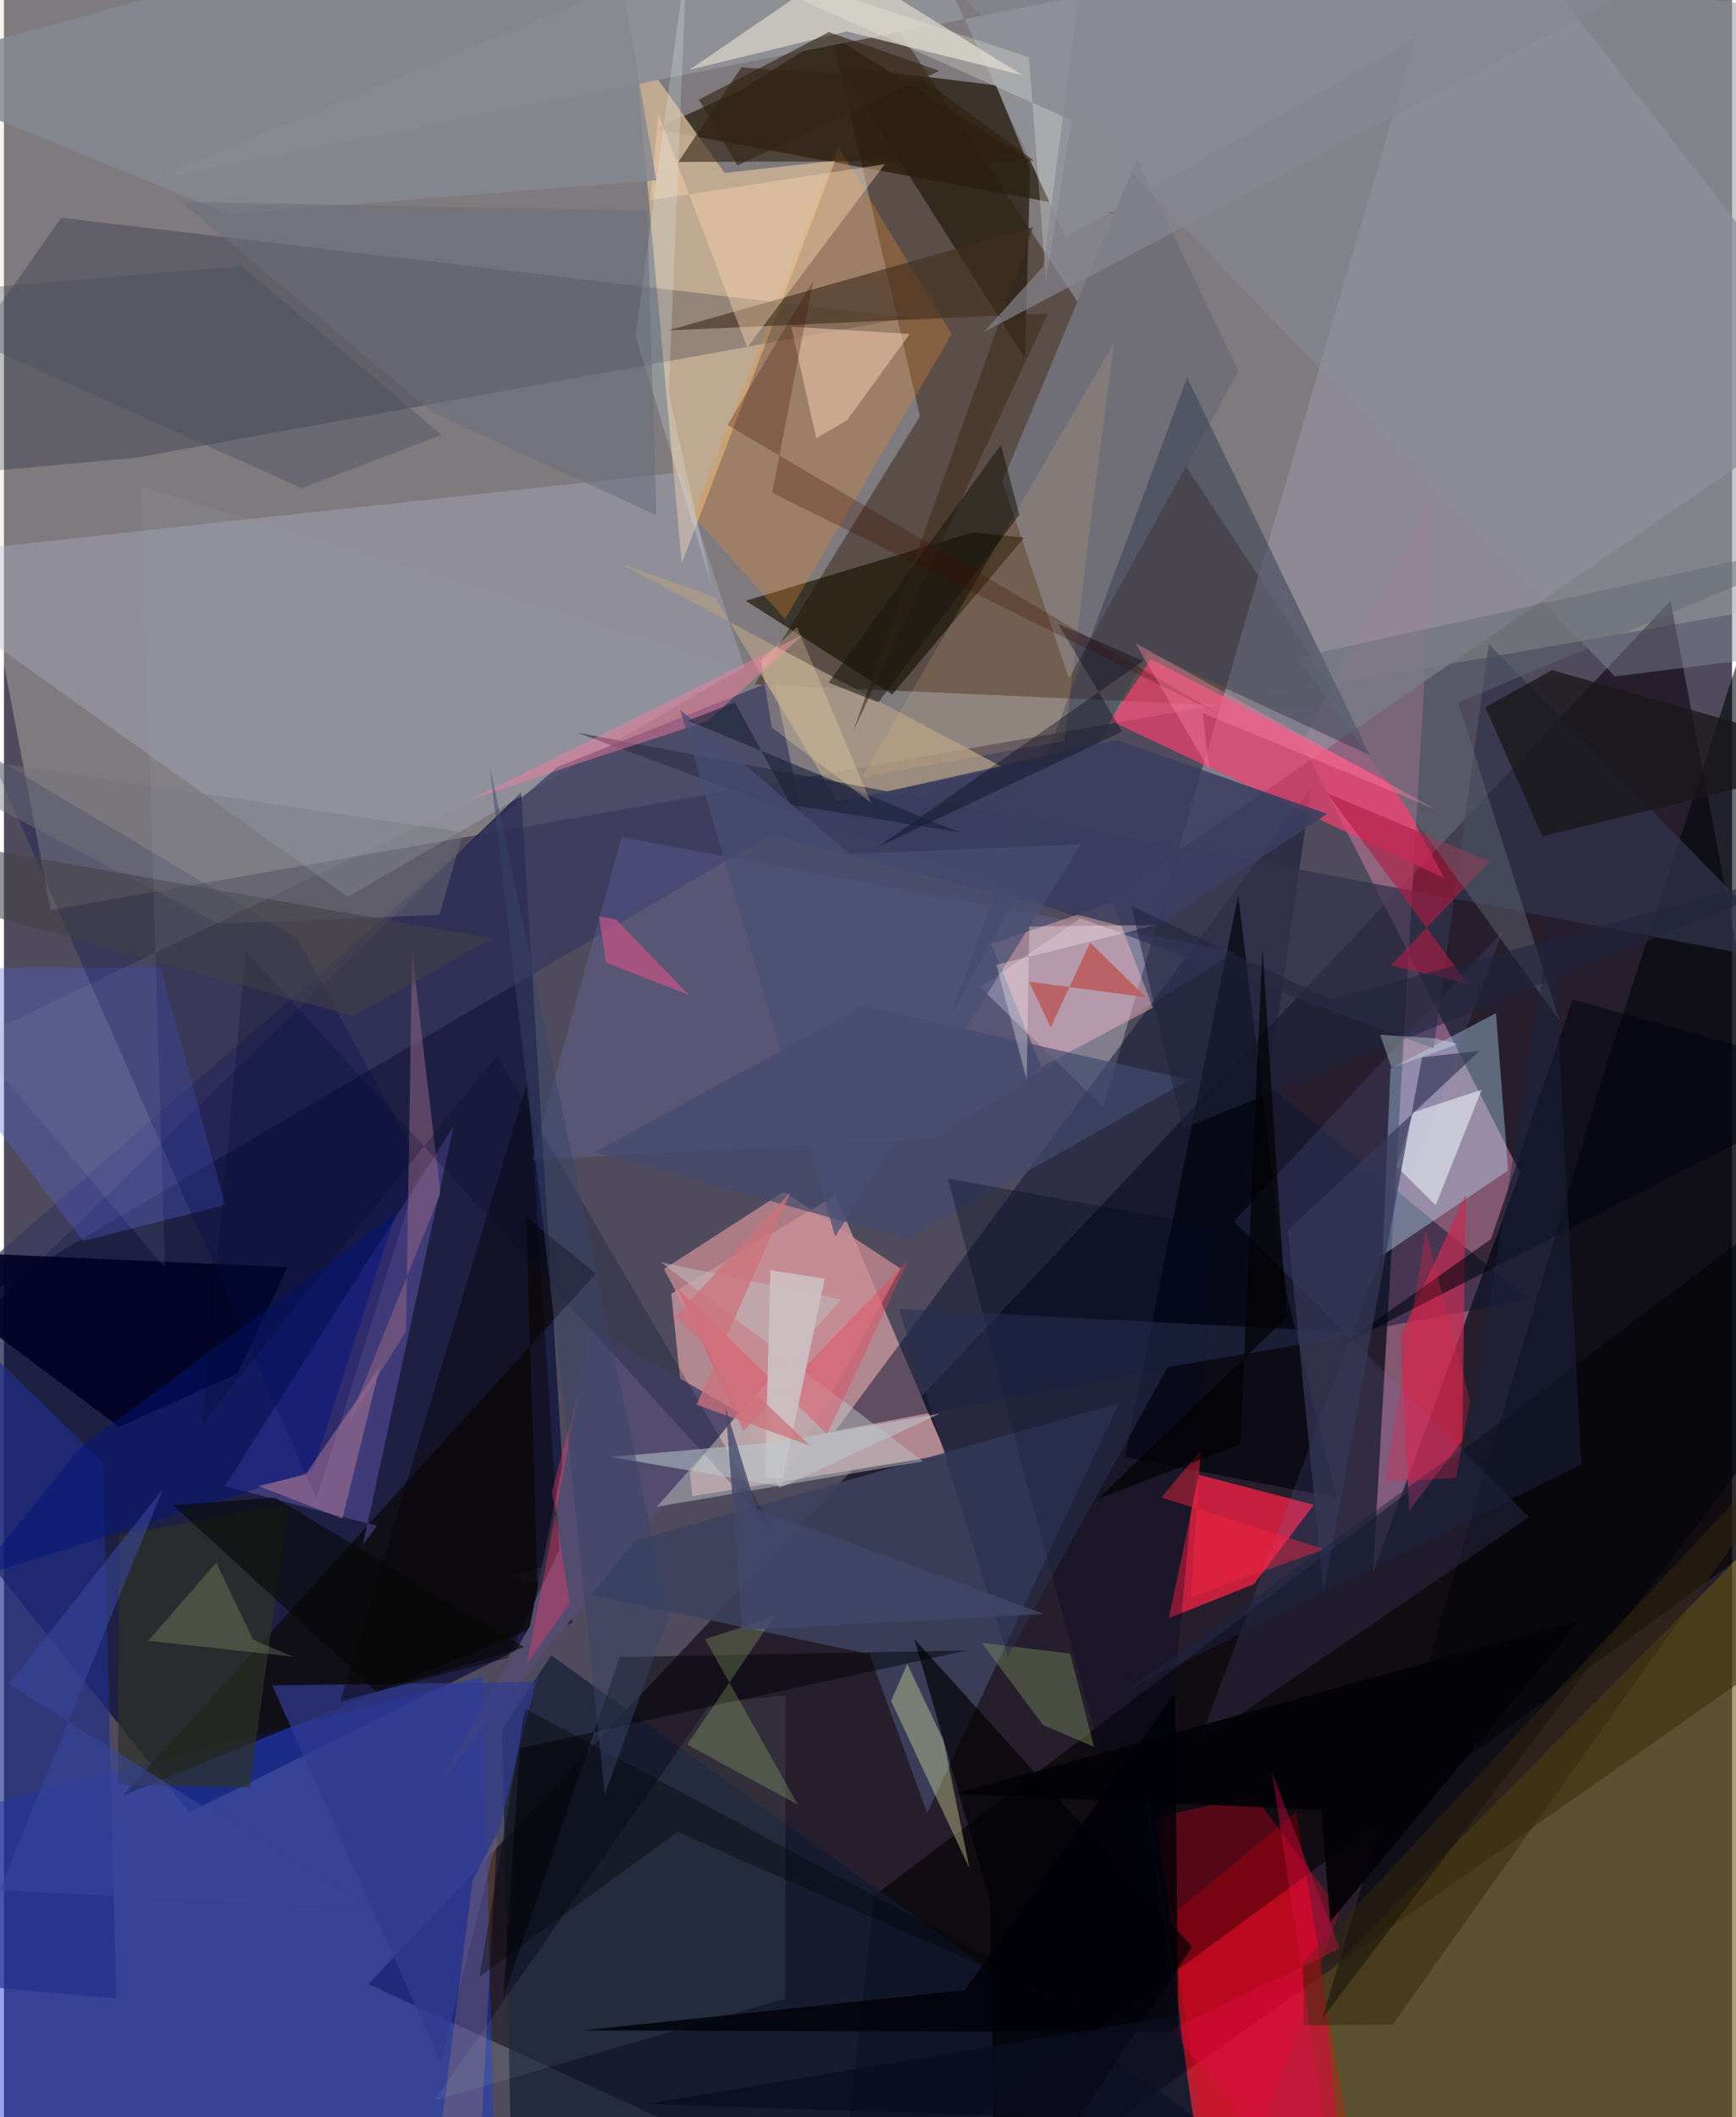 <svg xmlns="http://www.w3.org/2000/svg" width="228" height="278" viewBox="0 0 836 1024"><path fill="#504b5c" d="M0 0h836v1024H0z"/><path fill="#dfdcc9" fill-opacity=".322" d="M22.618 440.165L857.724 293.33 898-62-62-4.918z"/><path fill="#0b010d" fill-opacity=".6" d="M806.237 290.568L176.274 959.664 451.97 1086 898 772.663z"/><path fill="#050b36" fill-opacity=".667" d="M274.83 784.803l-185.155 91.79L-62 686.99l312.15-303.763z"/><path fill="#52423a" fill-opacity=".792" d="M382.3-62l267.563 405.928-286.687-12.943 79.967-129.616z"/><path fill="#b18891" d="M402.26 578.073l-79.413 47.683 10.14 97.888 122.914-20.01z"/><path fill="#aa6e8d" fill-opacity=".71" d="M662.276 760.598l71.154-193.4-105.546-207.806 64.56-121.435z"/><path fill="#193ad7" fill-opacity=".459" d="M-62 886.914l293.526-75.938L238.252 1086H-5.965z"/><path fill="#fd0013" fill-opacity=".569" d="M658.979 1086l-76.39-3.193-19.735-154.685 62.332-51.744z"/><path fill="#201300" fill-opacity=".643" d="M537.837 103.642l-138.171-86.99L356.6 43.455l-41.326 19.011z"/><path fill="#918d9c" fill-opacity=".749" d="M472.288 477.472l59.545 58.095L706.399-62 898 184.69z"/><path fill="#000001" fill-opacity=".588" d="M421.07 916.834l476.74-360.488.19 154.215-494.524 362.661z"/><path fill="#e72042" fill-opacity=".816" d="M563.516 782.615l41.193-16.414 28.961-38.381-55.55-14.508z"/><path fill="#cdb195" fill-opacity=".839" d="M402.122 77.705l-74.224 194.794-22.64-249.653 43.371 60.796z"/><path fill="#b5b7d3" fill-opacity=".322" d="M-62 270.757l228.406 163 191.75-111.27-31.123-94.117z"/><path fill="#000b25" fill-opacity=".227" d="M436.957 153.685L64.222 221.341-62 232.92l89.673-127.577z"/><path fill="#3c415d" fill-opacity=".89" d="M539.259 678.754l-92.641 198.179-27.889-76.898-175.457-37.297z"/><path fill="#65540e" fill-opacity=".561" d="M898 1086l-250.328-29.301-9.74-99.992L898 693.657z"/><path fill="#8f8f96" d="M431.521-62l82.226 176.857L823.605-62 69.623 87.645z"/><path fill="#0b1431" fill-opacity=".49" d="M402.236 692.061l230.126-311-20.837 143.659 126.126 103.77z"/><path fill="#f53f71" fill-opacity=".686" d="M672.52 379.422l24.365 45.422-161.682-76.3 19.664-29.69z"/><path fill="#bbe9ff" fill-opacity=".376" d="M670.757 516.923l-3.795 90.15 60.703-40.94-5.872-76.114z"/><path fill="#080500" fill-opacity=".639" d="M286.273 615.951l-33.67-27.287 6.101 197.614-201.2 82.226z"/><path fill="#7b69d5" fill-opacity=".369" d="M217.563 544.655l-43.918 202.573 6.794-9.299-73.597-19.135z"/><path fill="#706f78" d="M548.099 76.932l-65.072 155.936 32.164 95.18 82.105-148.476z"/><path fill="#383960" fill-opacity=".714" d="M267.96 370.817l104.472-41.662 13.598 65.63L-62 657.774z"/><path fill="#191302" fill-opacity=".659" d="M468.64 257.473l24.864 2.568-63.774 75.806-70.857-45.271z"/><path fill="#000509" fill-opacity=".584" d="M772.644 523.402L637.88 976.079 898 633.529V136.774z"/><path fill="#c32b53" fill-opacity=".718" d="M705.492 696.781l-25.647 33.805-4.26-84.527 31.582-68.088z"/><path fill="#101a31" fill-opacity=".671" d="M264.775 800.64l-23.766 35.928L246.298 1086h416.22z"/><path fill="#ab9a87" fill-opacity=".804" d="M297.751 272.444l46.137 16.344 59.291 98.897 80.558-16.296z"/><path fill="#5360d7" fill-opacity=".337" d="M75.817 467.91l31.14 114.898-68.737 17.369L-62 468.44z"/><path fill="#33334c" fill-opacity=".737" d="M277.343 354.349l593.08 112.355-152.126-155.187-26.649 195.6z"/><path fill="#291e12" fill-opacity=".773" d="M496.435 81.587L479.95 41.289l-75.564-9.235 89.553 141.19z"/><path fill="#1f2e8b" fill-opacity=".651" d="M-39.273 622.553l34.707 338.76 58.908 5.297-6.429-259.22z"/><path fill="#000222" fill-opacity=".914" d="M55.723 690.149l-114.678-85.954 196.102 8.714-24.27 51.481z"/><path fill="#8b94ff" fill-opacity=".153" d="M255.462 560.927l193.811-10.086 146.645-90.51-297.038-55.383z"/><path fill="#d3d0c5" fill-opacity=".784" d="M407.627 15.206l85.051 21.135-86.559-53.554-74.488 50.987z"/><path fill="#00020c" fill-opacity=".663" d="M644.887 724.424l-24.298-98.32-23.495-193.022-54.774 271.663z"/><path fill="#ec8c30" fill-opacity=".286" d="M403.638 71.177l54.889 90.415-80.679 137.801-44.32-49.876z"/><path fill="#3b4054" fill-opacity=".553" d="M572.34 182.625l88.519 182.688-107.474-49.927-95.769 176.474z"/><path fill="#7976d4" fill-opacity=".145" d="M595.09 590.699l130.02-140.34-147.113 392.587 159.823-109.2z"/><path fill="#00044f" fill-opacity=".271" d="M141.998 454.074l-148.52-88.686L151.203 724.95 201.7 563.322z"/><path fill="#f80022" fill-opacity=".294" d="M556.738 879.369L588.63 1086l57.74-162.035-41.968-55.912z"/><path fill="#ce8e95" fill-opacity=".725" d="M375.334 719.725l-56.027-105.963 57.996-37.392 56.496 37.218z"/><path fill="#544c6f" d="M355.437 683.121l-144.032 178.24 43-74.842 29.286-144.77z"/><path fill="#422f1f" fill-opacity=".627" d="M497.99 109.75l-87.135 243.906 94.227-202.085-183.872 8.263z"/><path fill="#ffbdba" fill-opacity=".42" d="M536.318 436.647l-58.728 19.852 24.187 59.484 54.07-28.591z"/><path fill="#ecf7a8" fill-opacity=".353" d="M436.985 804.765l17.646 37.313 12.459 61.574-37.93-80.984z"/><path fill="#000004" fill-opacity=".671" d="M574.79 941.568L479.653 1086l-2.718-166.913-36.535-126.41z"/><path fill="#bbc2c4" fill-opacity=".498" d="M317.826 610.51l87.007 18.069-88.99 100.168L444.575 706.8z"/><path fill="#19171a" fill-opacity=".78" d="M716.642 342.099l32.33-17.996L898 366.721l-153.747 37.84z"/><path fill="#dbfffc" fill-opacity=".071" d="M377.915 966.621l-169.664 49.313 133.833-192.323 36.069-3.598z"/><path fill="#fbd1b6" fill-opacity=".494" d="M438.208 161.487l-57.381-3.47 12.143 53.978 14.902-8.76z"/><path fill="#8a909c" fill-opacity=".435" d="M418.778-48.807L898 8.63l-1.715 303.892-117.023 14.645z"/><path fill="#b11d43" fill-opacity=".612" d="M640.027 383.612l78.63 33.077-47.716 50.246 37.175 8.786z"/><path fill="#f1f7fd" fill-opacity=".549" d="M673.608 564.126l19.005 18.814 22.311-55.9-33.045 10.935z"/><path fill="#00137c" fill-opacity=".478" d="M189.464 587.004l-40.19 124.47-163.224 51.67 51.286-63.52z"/><path fill="#3b3e5f" fill-opacity=".875" d="M640.123 393.667l-101.726-35.77-184.494 41.365 199.422 51.996z"/><path fill="#2e3325" fill-opacity=".678" d="M118.874 864.488l-63.686-1.111.509-120.689 81.932-15.295z"/><path fill="#fdd7af" fill-opacity=".416" d="M312.793 96.856l113.341-17.458-66.523 88.607-43.095-113.132z"/><path fill="#868891" fill-opacity=".824" d="M108.736 103.628L-59.459 34.869 289.69-62l25.934 149.22z"/><path fill="#faa5af" fill-opacity=".318" d="M145.791 713.31l36.205-52.616-18.3 73.807-40.868-15.853z"/><path fill="#313b92" fill-opacity=".702" d="M261.765 795.945l-3.88 17.462-128.124 1.751 81.662 182.376z"/><path fill="#2f200f" fill-opacity=".588" d="M498.268 77.732l-171.996.583 30.472-45.727 88.521 6.258z"/><path fill="#fc7ca1" fill-opacity=".455" d="M340.344 348.841l-65.072 21.23-49.392 16.711 160.918-79.97z"/><path fill="#010411" fill-opacity=".58" d="M719.404 599.294l39.52-115.92L898 522.393 645.845 651.376z"/><path fill="#7c915f" fill-opacity=".42" d="M515.79 799.81l11.518 45.056-24.594-10.516-29.691-39.747z"/><path fill="#000407" fill-opacity=".494" d="M241.498 966.67l8.069-121.086 216.073-47.299-167.768 3.173z"/><path fill="#414a6d" fill-opacity=".678" d="M437.191 599.291l-151.638-42.06 130.12-70.722 157.648 35.762z"/><path fill="#fac881" fill-opacity=".149" d="M525.883 250.405l-12.815 107.953-97.905 17.52 121.882-209.95z"/><path fill="#616971" fill-opacity=".459" d="M898 258.064L625.836 317.94l126.612 175.502-49.019-153.579z"/><path fill="#19160d" fill-opacity=".549" d="M423.012 339.705l68.203-90.73-8.914-33.797-83.39 114.985z"/><path fill="#000921" fill-opacity=".322" d="M587.143 593.563l-130.49-23.548 38.695 149.933 59.783 216.1z"/><path fill="#e83e56" fill-opacity=".388" d="M357.687 692.162l80.048-83.129-39.492 84.5-72.893-70.929z"/><path fill="#936684" fill-opacity=".525" d="M197.43 460.729l-2.921 183.254-28.227 44.693 44.91-111.598z"/><path fill="#272f4f" fill-opacity=".537" d="M659.12 644.757l-226.117-11.765 52.632 168.253 77.257-139.95z"/><path fill="#ccbdc1" fill-opacity=".976" d="M370.764 614.387l-2.578 100.099 8.74.636 20.112-96.644z"/><path fill="#070004" fill-opacity=".431" d="M253.553 522.153L162.85 822.722l80.794-20.851 25-52.207z"/><path fill="#35280c" fill-opacity=".498" d="M628.778 979.553l-.307-30.228 267.177-285.747L671.803 979.26z"/><path fill="#010416" fill-opacity=".357" d="M540.978 353.882l-30.971-52.066 41.195 17.787-128.408 90.04z"/><path fill="#e15689" fill-opacity=".565" d="M331.4 481.218l-40.136-15.594-3.34-22.35 8.043 1.446z"/><path fill="#363958" fill-opacity=".686" d="M621.142 594.92l17.236 175.503 47.648-258.995 27.968-3.215z"/><path fill="#fb3a6a" fill-opacity=".357" d="M253.082 804.688L278.01 672.92l-12.931 48.672 8.618 53.77z"/><path fill="#00092d" fill-opacity=".243" d="M95.946 688.535l142.407-178.138 134.77 230.625-256.24-281.38z"/><path fill="#c5cc8e" fill-opacity=".22" d="M69.8 793.588l32.908-37.83L120.6 793.18l19.352 8.1z"/><path fill="#070805" fill-opacity=".6" d="M131.176 724.377l-49.364 3.596 98.375 90.286 71.566-21.54z"/><path fill="#d9ff96" fill-opacity=".196" d="M384.063 872.859l-53.525-29.06 42.203-62.064-33.573 11.115z"/><path fill="#ba6062" fill-opacity=".941" d="M495.9 474.78l10.485 22.126 19.077-40.963 26.967 26.421z"/><path fill="#bacbcd" fill-opacity=".525" d="M452.835 683.67l-80.473 14.016-78.688 6.995 83.062 14.361z"/><path fill="#fd2440" fill-opacity=".427" d="M574.22 772.474l4.761-71.045-19.023 22.86 78.738 25.01z"/><path fill="#030206" fill-opacity=".922" d="M762.498 783.53l-302.175 84.08 176.952 7.728 4.367 54.146z"/><path fill="#010107" fill-opacity=".792" d="M280.028 982.032l184.813-19.445 101.638-143.87 1.67 164.22z"/><path fill="#404658" fill-opacity=".318" d="M-62 143.662l205.97 92.483 67.826-25.824-96.897-81.686z"/><path fill="#fead4b" fill-opacity=".173" d="M229.665 1053.947L204.258 1086l22.5-176.706 11.803-22.385z"/><path fill="#72757a" fill-opacity=".439" d="M222.196 402.55L-62 360.376l165.944 86.448 106.728-4.39z"/><path fill="#1a2341" fill-opacity=".463" d="M707.523 698.999l-164.13 118.394 219.739-109.112-14.07-266.12z"/><path fill="#410e01" fill-opacity=".275" d="M588.85 346.025L371.633 238.313l19.952-102.778-41.534 70.015z"/><path fill="#484f73" fill-opacity=".702" d="M521.019 408.347L402.156 598.084l-74.98-254.74 82.14 69.72z"/><path fill="#182038" fill-opacity=".592" d="M330.88 348.534l22.744-8.78 27.06 49.428 81.127 13.305z"/><path fill="#f9fdec" fill-opacity=".251" d="M504.118 135.732l12.313-77.657L309.77-33.82l186.084 61.49z"/><path fill="#e5fffe" fill-opacity=".212" d="M342.551 283.576l-20.954-93.324 8.815-212.406-24.836 184.844z"/><path fill-opacity=".345" d="M252.15 826.411l283.12 151.607-209.451-91.947-95.758 69.889z"/><path fill="#ffe5b1" fill-opacity=".263" d="M419.437 388.192l-35.777-84.865-17.475 16.08 5.267 32.451z"/><path fill="#38469a" fill-opacity=".576" d="M2.284 814.517l74.68-94.373L-2.21 914.335l176.893 8.465z"/><path fill="#878892" fill-opacity=".651" d="M802.259-12.222l-276.304-36.22-23.112 177.181-28.787 31.813z"/><path fill="#342516" fill-opacity=".624" d="M452.477 34.27l-97.631 45.76-18.69-31.837 62.86-32.652z"/><path fill="#384467" fill-opacity=".478" d="M290.65 868.224l31.088-86.884-86.786-411.168 38.442 330.469z"/><path fill="#fff7f6" fill-opacity=".31" d="M496.034 448.151l-1.27 74.216-14.647-55.758 77.657-19.283z"/><path fill="#de0d46" fill-opacity=".38" d="M613.49 857.375L647.699 1086l-83.09-104.56 81.575-38.974z"/><path fill="#424144" fill-opacity=".561" d="M-62 401.393l298.323 52.518-67.458 37.464L-62 427.513z"/><path fill="#20243e" fill-opacity=".545" d="M641.82 483.329L898 413.693 570.213 545.827l-24.72-107.515z"/><path fill="#cd717b" fill-opacity=".741" d="M324.804 636.84l65.16 62.35-54.909-19.774 45.383-102.77z"/><path fill="#a6aec6" fill-opacity=".11" d="M-15.193 503.205l93.068 109.944L66.48 235.245l291.836 88.671z"/><path fill="#010000" fill-opacity=".655" d="M620.38 637.346l-90.86 87.404 68.592-26.14 10.72-239.886z"/><path fill="#6a6e7d" fill-opacity=".541" d="M85.735 97.643l225.463 4.21 4.456 147.363-108.364-49.88z"/><path fill="#ec1f44" fill-opacity=".298" d="M709.24 677.429l-6.793 37.43-34.194 1.76 19.522-121.524z"/><path fill="#0a0d20" fill-opacity=".745" d="M537.491 767.85l38.245 258.517-265.611-8.71 258.345-43.072z"/><path fill="#434869" fill-opacity=".784" d="M349.143 681.005l8.112 107.404 145.834-7.774-139.014-51.03z"/><path fill="#f8a" fill-opacity=".361" d="M579.904 344.834l3.196 27.592-35.762-61.393 145.172 80.39z"/><path fill="#e3feff" fill-opacity=".318" d="M665.728 500.481l5.568 15.956 32.16-11.447-11.44-2.82z"/></svg>